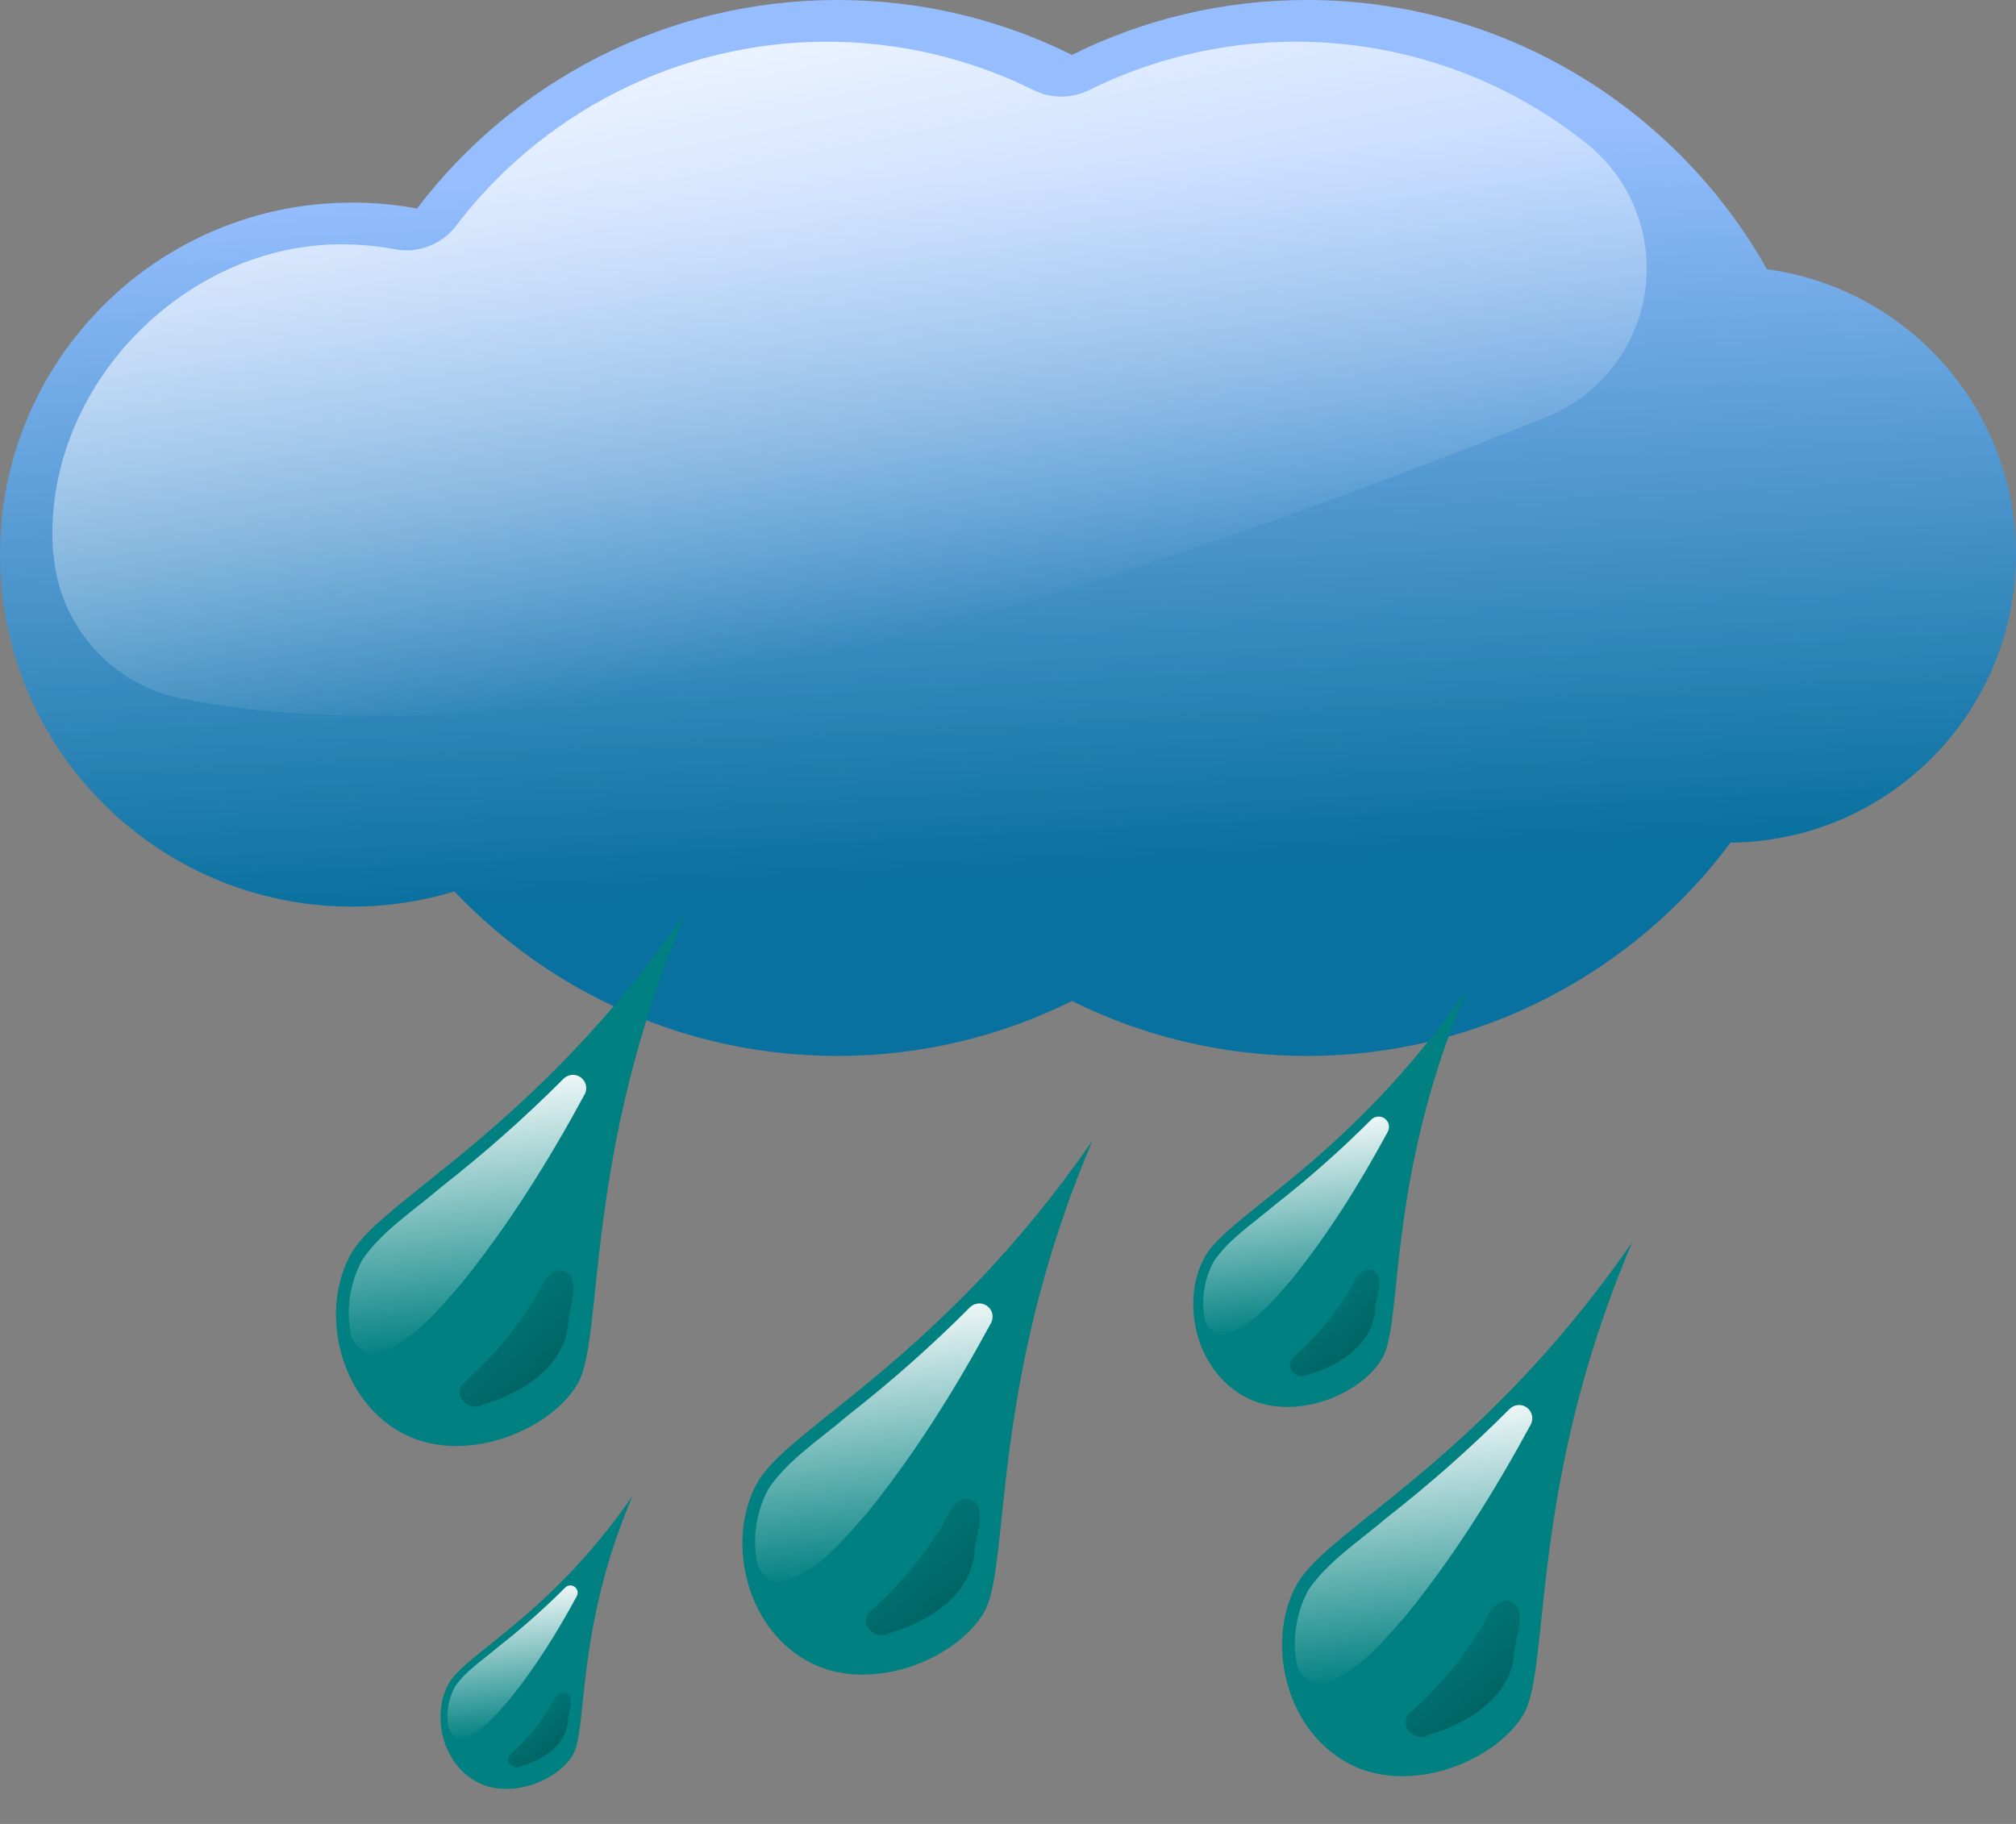 <svg width="42" height="38" viewBox="0 0 42 38" fill="none" xmlns="http://www.w3.org/2000/svg">
<rect x="0" y="0" width="42" height="38" fill="#808080" stroke="none"/>
<path fill-rule="evenodd" clip-rule="evenodd" d="M17.445 0C13.873 0 10.696 1.704 8.687 4.345C8.248 4.263 7.795 4.221 7.333 4.221C3.284 4.221 0 7.505 0 11.553C0 15.601 3.284 18.889 7.333 18.889C8.075 18.889 8.791 18.778 9.467 18.572C11.472 20.682 14.308 22 17.445 22C19.202 22 20.86 21.587 22.333 20.855C23.806 21.587 25.466 22 27.222 22C30.837 22 34.047 20.251 36.053 17.555C39.342 17.527 41.999 14.848 41.999 11.553C41.999 8.516 39.741 6.006 36.813 5.61C34.926 2.262 31.337 0 27.222 0C25.465 0 23.806 0.411 22.333 1.144C20.86 0.411 19.202 0 17.445 0Z" fill="url(#paint0_linear_507_288)"/>
<path fill-rule="evenodd" clip-rule="evenodd" d="M17.223 0.869C14.089 0.869 11.262 2.391 9.51 4.693C9.51 4.694 9.509 4.695 9.509 4.695C9.204 5.096 8.718 5.284 8.223 5.192C7.864 5.125 7.492 5.09 7.11 5.09C3.911 5.09 1.092 7.91 1.092 11.109C1.092 11.53 1.123 11.673 1.112 11.496C1.158 12.231 1.446 12.93 1.931 13.483C2.416 14.037 3.07 14.415 3.792 14.558C7.32 15.255 12.101 14.94 17.785 13.529C22.372 12.391 27.311 10.651 32.212 8.69C32.752 8.474 33.226 8.12 33.587 7.663C33.948 7.207 34.183 6.664 34.27 6.089C34.356 5.513 34.29 4.925 34.078 4.383C33.867 3.841 33.517 3.364 33.064 2.999C31.417 1.673 29.284 0.869 26.999 0.869C25.465 0.869 23.984 1.234 22.696 1.875C22.325 2.059 21.897 2.059 21.526 1.875C20.239 1.234 18.758 0.869 17.223 0.869Z" fill="url(#paint1_linear_507_288)"/>
<path fill-rule="evenodd" clip-rule="evenodd" d="M14.294 19C11.156 23.54 7.977 24.973 7.322 26.107C6.667 27.242 7.017 29.073 8.318 29.824C9.619 30.575 11.467 29.811 12.035 28.828C12.599 27.852 12.123 24.098 14.294 19Z" fill="#008080"/>
<path fill-rule="evenodd" clip-rule="evenodd" d="M11.927 22.393C11.857 22.396 11.791 22.424 11.741 22.474C10.941 23.277 10.091 24.028 9.201 24.724C9.198 24.727 9.195 24.729 9.192 24.732C8.583 25.25 7.962 25.647 7.557 26.234C7.552 26.243 7.546 26.251 7.542 26.26C7.286 26.734 7.199 27.309 7.316 27.826C7.32 27.846 7.327 27.866 7.336 27.884C7.386 27.989 7.458 28.066 7.546 28.122C7.634 28.179 7.749 28.237 7.913 28.177C7.923 28.173 7.933 28.168 7.943 28.163C7.944 28.163 7.945 28.162 7.947 28.162L7.916 28.174C8.589 27.939 9.082 27.35 9.6 26.756C9.602 26.753 9.604 26.751 9.606 26.748C10.596 25.523 11.429 24.189 12.18 22.801C12.203 22.758 12.214 22.71 12.213 22.661C12.211 22.613 12.197 22.565 12.171 22.524C12.146 22.483 12.11 22.449 12.067 22.426C12.024 22.403 11.976 22.392 11.927 22.393Z" fill="url(#paint2_linear_507_288)"/>
<path fill-rule="evenodd" clip-rule="evenodd" d="M11.623 26.468C11.287 26.552 11.243 27.002 11.022 27.227C10.644 27.847 10.139 28.38 9.614 28.859C9.447 29.136 9.81 29.425 10.068 29.26C10.865 29.03 11.753 28.486 11.838 27.579C11.845 27.254 12.045 26.893 11.894 26.587C11.835 26.501 11.726 26.455 11.623 26.468Z" fill="url(#paint3_linear_507_288)"/>
<path fill-rule="evenodd" clip-rule="evenodd" d="M22.761 23.763C19.622 28.303 16.443 29.736 15.789 30.87C15.133 32.005 15.483 33.836 16.785 34.587C18.085 35.338 19.934 34.574 20.501 33.591C21.065 32.615 20.589 28.861 22.761 23.763Z" fill="#008080"/>
<path fill-rule="evenodd" clip-rule="evenodd" d="M20.394 27.156C20.323 27.159 20.257 27.187 20.207 27.237C19.407 28.04 18.557 28.791 17.667 29.487C17.664 29.49 17.662 29.492 17.659 29.494C17.049 30.013 16.428 30.41 16.024 30.997C16.018 31.006 16.013 31.014 16.008 31.023C15.752 31.497 15.666 32.072 15.782 32.589C15.787 32.609 15.793 32.629 15.802 32.647C15.852 32.752 15.925 32.829 16.012 32.885C16.1 32.942 16.216 33 16.38 32.94C16.39 32.936 16.4 32.931 16.409 32.926C16.411 32.926 16.412 32.925 16.413 32.925L16.383 32.937C17.055 32.702 17.548 32.113 18.066 31.519C18.068 31.516 18.07 31.513 18.073 31.511C19.062 30.286 19.895 28.951 20.646 27.564C20.669 27.521 20.68 27.473 20.679 27.424C20.678 27.375 20.663 27.328 20.638 27.287C20.612 27.245 20.576 27.212 20.533 27.189C20.49 27.166 20.442 27.154 20.394 27.156Z" fill="url(#paint4_linear_507_288)"/>
<path fill-rule="evenodd" clip-rule="evenodd" d="M20.09 31.231C19.753 31.314 19.709 31.765 19.489 31.99C19.11 32.61 18.606 33.143 18.08 33.622C17.913 33.898 18.277 34.188 18.534 34.023C19.331 33.792 20.219 33.248 20.304 32.342C20.311 32.017 20.511 31.656 20.361 31.349C20.301 31.264 20.192 31.218 20.09 31.231Z" fill="url(#paint5_linear_507_288)"/>
<path fill-rule="evenodd" clip-rule="evenodd" d="M34.005 25.879C30.866 30.419 27.687 31.852 27.032 32.986C26.377 34.121 26.727 35.952 28.028 36.703C29.329 37.454 31.177 36.69 31.745 35.707C32.309 34.731 31.833 30.977 34.005 25.879Z" fill="#008080"/>
<path fill-rule="evenodd" clip-rule="evenodd" d="M31.637 29.272C31.567 29.275 31.501 29.304 31.451 29.353C30.651 30.156 29.801 30.907 28.911 31.604C28.908 31.606 28.905 31.608 28.902 31.611C28.293 32.129 27.672 32.526 27.267 33.114C27.262 33.122 27.256 33.13 27.252 33.139C26.996 33.613 26.909 34.188 27.026 34.705C27.03 34.725 27.037 34.745 27.046 34.763C27.096 34.869 27.169 34.945 27.256 35.002C27.344 35.058 27.46 35.116 27.623 35.056C27.634 35.052 27.643 35.047 27.653 35.042C27.654 35.042 27.655 35.041 27.657 35.041L27.626 35.053C28.299 34.818 28.792 34.229 29.31 33.635C29.312 33.632 29.314 33.63 29.316 33.627C30.306 32.402 31.139 31.067 31.89 29.68C31.913 29.637 31.924 29.589 31.923 29.54C31.921 29.492 31.907 29.444 31.882 29.403C31.856 29.362 31.82 29.328 31.777 29.305C31.734 29.282 31.686 29.271 31.637 29.272Z" fill="url(#paint6_linear_507_288)"/>
<path fill-rule="evenodd" clip-rule="evenodd" d="M31.333 33.347C30.997 33.431 30.953 33.881 30.732 34.106C30.354 34.726 29.849 35.259 29.324 35.738C29.157 36.015 29.52 36.304 29.778 36.139C30.575 35.909 31.463 35.365 31.548 34.458C31.555 34.133 31.755 33.773 31.604 33.466C31.545 33.38 31.436 33.334 31.333 33.347Z" fill="url(#paint7_linear_507_288)"/>
<path fill-rule="evenodd" clip-rule="evenodd" d="M13.176 31.17C11.455 33.659 9.712 34.445 9.353 35.067C8.994 35.689 9.186 36.693 9.899 37.105C10.613 37.516 11.626 37.097 11.937 36.558C12.246 36.023 11.985 33.965 13.176 31.17Z" fill="#008080"/>
<path fill-rule="evenodd" clip-rule="evenodd" d="M11.878 33.031C11.84 33.032 11.803 33.048 11.776 33.075C11.337 33.515 10.871 33.927 10.383 34.309C10.382 34.31 10.38 34.311 10.379 34.312C10.044 34.597 9.704 34.814 9.482 35.136C9.479 35.141 9.476 35.146 9.474 35.15C9.333 35.41 9.286 35.726 9.35 36.009C9.352 36.02 9.356 36.031 9.361 36.041C9.388 36.099 9.428 36.141 9.476 36.172C9.524 36.202 9.588 36.234 9.677 36.201C9.683 36.199 9.688 36.197 9.694 36.194C9.694 36.194 9.695 36.193 9.696 36.193L9.679 36.2C10.048 36.071 10.318 35.748 10.602 35.422C10.603 35.421 10.604 35.419 10.606 35.418C11.148 34.747 11.605 34.015 12.017 33.254C12.029 33.23 12.035 33.204 12.035 33.177C12.034 33.151 12.026 33.125 12.012 33.102C11.998 33.08 11.978 33.061 11.955 33.048C11.931 33.036 11.905 33.03 11.878 33.031Z" fill="url(#paint8_linear_507_288)"/>
<path fill-rule="evenodd" clip-rule="evenodd" d="M11.711 35.264C11.527 35.31 11.503 35.557 11.382 35.681C11.175 36.02 10.898 36.313 10.61 36.575C10.518 36.727 10.717 36.886 10.859 36.795C11.296 36.669 11.782 36.371 11.829 35.874C11.833 35.696 11.943 35.498 11.86 35.33C11.828 35.283 11.768 35.257 11.711 35.264Z" fill="url(#paint9_linear_507_288)"/>
<path fill-rule="evenodd" clip-rule="evenodd" d="M30.566 20.608C28.11 24.16 25.623 25.281 25.111 26.168C24.598 27.056 24.872 28.489 25.89 29.076C26.908 29.664 28.354 29.066 28.798 28.297C29.239 27.533 28.867 24.596 30.566 20.608Z" fill="#008080"/>
<path fill-rule="evenodd" clip-rule="evenodd" d="M28.714 23.263C28.659 23.265 28.607 23.287 28.568 23.326C27.942 23.954 27.277 24.542 26.581 25.087C26.578 25.088 26.576 25.09 26.574 25.092C26.097 25.497 25.611 25.808 25.295 26.268C25.29 26.274 25.286 26.281 25.283 26.288C25.082 26.659 25.015 27.109 25.106 27.513C25.109 27.529 25.115 27.544 25.122 27.559C25.161 27.641 25.217 27.701 25.286 27.745C25.355 27.789 25.445 27.835 25.573 27.787C25.581 27.785 25.589 27.781 25.597 27.777C25.598 27.777 25.599 27.776 25.599 27.776L25.576 27.786C26.102 27.602 26.488 27.141 26.893 26.676C26.894 26.674 26.896 26.672 26.898 26.67C27.672 25.712 28.324 24.667 28.911 23.581C28.929 23.548 28.938 23.51 28.937 23.472C28.936 23.434 28.925 23.397 28.905 23.365C28.885 23.332 28.857 23.306 28.823 23.288C28.79 23.27 28.752 23.261 28.714 23.263Z" fill="url(#paint10_linear_507_288)"/>
<path fill-rule="evenodd" clip-rule="evenodd" d="M28.476 26.45C28.213 26.516 28.179 26.868 28.006 27.045C27.71 27.529 27.315 27.947 26.904 28.321C26.773 28.538 27.058 28.764 27.259 28.635C27.883 28.455 28.577 28.029 28.644 27.32C28.65 27.066 28.806 26.784 28.688 26.543C28.642 26.477 28.557 26.44 28.476 26.45Z" fill="url(#paint11_linear_507_288)"/>
<defs>
<linearGradient id="paint0_linear_507_288" x1="20.222" y1="3.331" x2="21" y2="18.221" gradientUnits="userSpaceOnUse">
<stop stop-color="#96BEFF"/>
<stop offset="1" stop-color="#09719F"/>
</linearGradient>
<linearGradient id="paint1_linear_507_288" x1="14.666" y1="-2.002" x2="17.697" y2="13.554" gradientUnits="userSpaceOnUse">
<stop stop-color="white"/>
<stop offset="1" stop-color="white" stop-opacity="0"/>
</linearGradient>
<linearGradient id="paint2_linear_507_288" x1="8.352" y1="22.393" x2="9.03" y2="28.203" gradientUnits="userSpaceOnUse">
<stop stop-color="white"/>
<stop offset="1" stop-color="white" stop-opacity="0"/>
</linearGradient>
<linearGradient id="paint3_linear_507_288" x1="9.571" y1="26.466" x2="12.907" y2="30.357" gradientUnits="userSpaceOnUse">
<stop stop-color="#008080" stop-opacity="0.654"/>
<stop offset="1" stop-color="#003434" stop-opacity="0.713"/>
</linearGradient>
<linearGradient id="paint4_linear_507_288" x1="16.819" y1="27.156" x2="17.496" y2="32.966" gradientUnits="userSpaceOnUse">
<stop stop-color="white"/>
<stop offset="1" stop-color="white" stop-opacity="0"/>
</linearGradient>
<linearGradient id="paint5_linear_507_288" x1="18.038" y1="31.229" x2="21.373" y2="35.12" gradientUnits="userSpaceOnUse">
<stop stop-color="#008080" stop-opacity="0.654"/>
<stop offset="1" stop-color="#003434" stop-opacity="0.713"/>
</linearGradient>
<linearGradient id="paint6_linear_507_288" x1="28.062" y1="29.272" x2="28.74" y2="35.082" gradientUnits="userSpaceOnUse">
<stop stop-color="white"/>
<stop offset="1" stop-color="white" stop-opacity="0"/>
</linearGradient>
<linearGradient id="paint7_linear_507_288" x1="29.281" y1="33.345" x2="32.617" y2="37.236" gradientUnits="userSpaceOnUse">
<stop stop-color="#008080" stop-opacity="0.654"/>
<stop offset="1" stop-color="#003434" stop-opacity="0.713"/>
</linearGradient>
<linearGradient id="paint8_linear_507_288" x1="9.918" y1="33.03" x2="10.29" y2="36.216" gradientUnits="userSpaceOnUse">
<stop stop-color="white"/>
<stop offset="1" stop-color="white" stop-opacity="0"/>
</linearGradient>
<linearGradient id="paint9_linear_507_288" x1="10.586" y1="35.263" x2="12.415" y2="37.397" gradientUnits="userSpaceOnUse">
<stop stop-color="#008080" stop-opacity="0.654"/>
<stop offset="1" stop-color="#003434" stop-opacity="0.713"/>
</linearGradient>
<linearGradient id="paint10_linear_507_288" x1="25.917" y1="23.262" x2="26.447" y2="27.808" gradientUnits="userSpaceOnUse">
<stop stop-color="white"/>
<stop offset="1" stop-color="white" stop-opacity="0"/>
</linearGradient>
<linearGradient id="paint11_linear_507_288" x1="26.871" y1="26.449" x2="29.48" y2="29.493" gradientUnits="userSpaceOnUse">
<stop stop-color="#008080" stop-opacity="0.654"/>
<stop offset="1" stop-color="#003434" stop-opacity="0.713"/>
</linearGradient>
</defs>
</svg>
